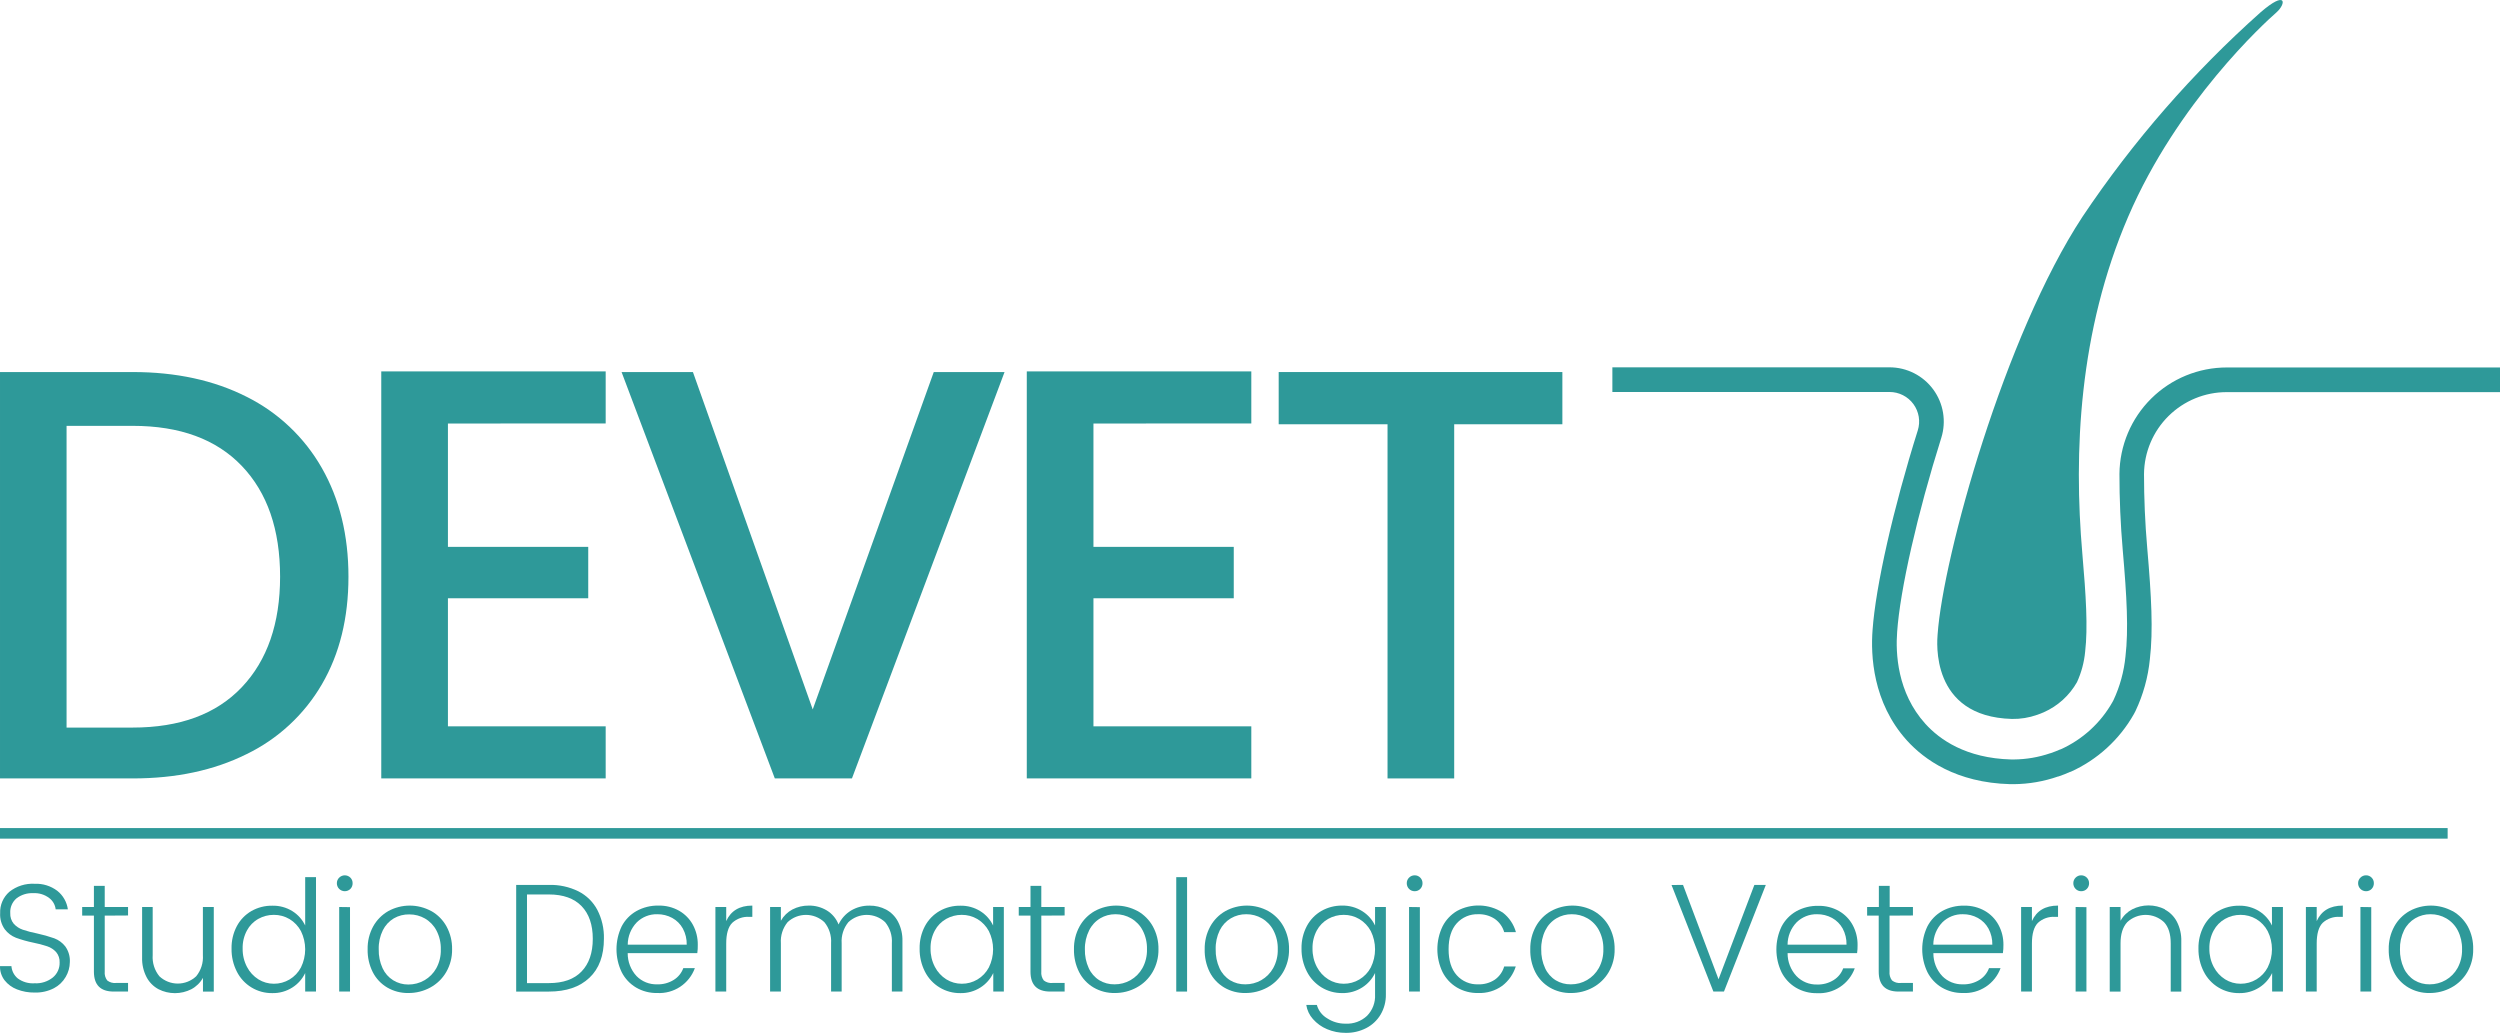 <svg width="500" height="207" viewBox="0 0 500 207" fill="none" xmlns="http://www.w3.org/2000/svg">
<path d="M452.114 2.464C438.564 14.528 426.598 28.262 416.505 43.338C400.909 67.087 388.605 111.357 387.519 126.918C387.442 128.087 385.906 143.352 402.41 143.789C404.123 143.817 405.827 143.537 407.442 142.964C407.886 142.809 408.33 142.64 408.76 142.45C411.561 141.208 413.889 139.098 415.398 136.431C416.286 134.497 416.839 132.426 417.033 130.307C417.59 125.515 417.202 119.18 416.469 110.744C414.708 90.462 415.765 66.284 425.631 43.352C435.497 20.42 452.946 4.529 455.292 2.478C457.287 0.702 457.35 -2.067 452.114 2.464Z" fill="#2E9999"/>
<path d="M402.728 156.833H402.065C391.234 156.551 384.828 151.9 381.368 148.074C374.511 140.47 374.13 130.998 374.511 126.03C375.124 117.277 378.676 101.59 383.552 86.093C383.832 85.207 383.9 84.268 383.749 83.351C383.598 82.434 383.234 81.566 382.684 80.816C382.135 80.067 381.417 79.457 380.588 79.037C379.76 78.617 378.844 78.398 377.914 78.398H322.474V73.465H377.907C379.61 73.466 381.288 73.867 382.807 74.636C384.325 75.405 385.642 76.521 386.649 77.893C387.657 79.265 388.328 80.855 388.608 82.534C388.887 84.213 388.768 85.935 388.26 87.559C383.482 102.725 380.014 117.961 379.43 126.375C379.105 130.604 379.43 138.518 385.067 144.754C387.886 147.876 393.143 151.646 402.22 151.893H402.763C405.251 151.875 407.719 151.452 410.071 150.639H410.12C410.825 150.392 411.452 150.145 412.058 149.878H412.114C416.497 147.91 420.135 144.591 422.495 140.406L422.692 140.04C423.986 137.278 424.799 134.315 425.095 131.28C425.716 125.924 425.37 119.455 424.553 110.082C424.102 104.881 423.883 99.737 423.89 94.79C423.935 89.12 426.221 83.698 430.249 79.708C434.278 75.718 439.721 73.484 445.391 73.493H500V78.426H445.37C441.006 78.415 436.814 80.131 433.71 83.199C430.605 86.267 428.841 90.439 428.802 94.804C428.802 99.603 429.007 104.599 429.451 109.659C430.289 119.342 430.649 126.079 429.972 131.858C429.616 135.448 428.643 138.95 427.097 142.21L426.787 142.802C423.903 147.915 419.457 151.97 414.102 154.374H414.024C413.32 154.705 412.53 155.001 411.706 155.29H411.635C408.771 156.291 405.762 156.812 402.728 156.833Z" fill="#2E9999"/>
<path d="M13.145 195.375C12.591 196.341 11.771 197.129 10.784 197.644C9.591 198.255 8.262 198.553 6.922 198.511C5.718 198.528 4.521 198.313 3.398 197.877C2.419 197.505 1.559 196.874 0.911 196.051C0.295 195.243 -0.026 194.248 0.002 193.232H2.285C2.32 193.706 2.451 194.167 2.669 194.588C2.887 195.009 3.188 195.383 3.553 195.685C4.525 196.398 5.719 196.743 6.922 196.657C8.244 196.732 9.547 196.316 10.579 195.488C11.012 195.126 11.358 194.671 11.591 194.158C11.824 193.644 11.938 193.085 11.925 192.521C11.967 191.752 11.715 190.996 11.221 190.406C10.739 189.884 10.133 189.491 9.459 189.265C8.536 188.957 7.595 188.71 6.64 188.525C5.469 188.285 4.318 187.96 3.194 187.552C2.309 187.206 1.537 186.623 0.96 185.868C0.291 184.925 -0.038 183.781 0.03 182.626C-0.002 181.823 0.147 181.024 0.466 180.286C0.784 179.548 1.264 178.891 1.869 178.363C3.307 177.22 5.117 176.648 6.95 176.756C8.571 176.689 10.166 177.188 11.46 178.166C12.616 179.083 13.373 180.411 13.575 181.872H11.136C11.085 181.426 10.944 180.995 10.721 180.605C10.498 180.215 10.198 179.874 9.84 179.603C8.926 178.912 7.798 178.568 6.654 178.631C5.458 178.572 4.279 178.933 3.321 179.652C2.892 180.012 2.554 180.467 2.334 180.981C2.113 181.495 2.017 182.054 2.052 182.612C2.007 183.392 2.259 184.16 2.757 184.762C3.246 185.298 3.861 185.703 4.547 185.939C5.488 186.253 6.448 186.504 7.422 186.693C8.588 186.946 9.736 187.27 10.861 187.665C11.73 187.992 12.491 188.553 13.06 189.286C13.713 190.202 14.034 191.313 13.969 192.436C13.956 193.471 13.671 194.484 13.145 195.375Z" fill="#2E9999"/>
<path d="M20.945 183.126V194.31C20.88 194.943 21.056 195.577 21.439 196.086C21.937 196.479 22.569 196.661 23.2 196.593H25.61V198.312H22.735C20.1 198.312 18.782 196.985 18.782 194.331V183.126H16.435V181.399H18.782V177.171H20.945V181.399H25.61V183.098L20.945 183.126Z" fill="#2E9999"/>
<path d="M42.757 181.4V198.314H40.593V195.565C40.054 196.537 39.243 197.33 38.26 197.849C37.246 198.363 36.124 198.631 34.987 198.631C33.849 198.631 32.728 198.363 31.714 197.849C30.691 197.304 29.856 196.464 29.317 195.438C28.687 194.223 28.379 192.867 28.422 191.499V181.4H30.537V191.034C30.431 192.563 30.913 194.075 31.883 195.262C32.879 196.195 34.193 196.714 35.558 196.714C36.923 196.714 38.237 196.195 39.233 195.262C40.203 194.075 40.684 192.563 40.579 191.034V181.4H42.757Z" fill="#2E9999"/>
<path d="M58.479 182.231C59.588 182.924 60.476 183.919 61.037 185.099V175.431H63.201V198.313H61.037V194.606C60.475 195.791 59.588 196.793 58.479 197.495C57.281 198.261 55.883 198.653 54.462 198.623C52.997 198.644 51.555 198.253 50.302 197.494C49.048 196.735 48.033 195.639 47.373 194.331C46.648 192.907 46.282 191.327 46.309 189.729C46.274 188.16 46.64 186.607 47.373 185.219C48.045 183.962 49.056 182.917 50.29 182.203C51.562 181.483 53.002 181.116 54.462 181.139C55.879 181.105 57.275 181.484 58.479 182.231ZM51.665 183.775C50.697 184.318 49.904 185.128 49.381 186.107C48.791 187.214 48.497 188.454 48.529 189.708C48.505 190.985 48.803 192.248 49.395 193.38C49.922 194.397 50.71 195.256 51.679 195.868C52.606 196.447 53.679 196.752 54.772 196.748C55.876 196.757 56.961 196.462 57.908 195.896C58.877 195.318 59.667 194.484 60.192 193.486C60.748 192.357 61.037 191.115 61.037 189.856C61.037 188.598 60.748 187.356 60.192 186.227C59.663 185.232 58.874 184.399 57.908 183.817C56.959 183.256 55.875 182.964 54.772 182.971C53.684 182.965 52.613 183.241 51.665 183.775Z" fill="#2E9999"/>
<path d="M67.838 175.529C68.136 175.232 68.539 175.065 68.959 175.065C69.379 175.065 69.782 175.232 70.079 175.529C70.224 175.674 70.337 175.847 70.414 176.037C70.49 176.227 70.527 176.431 70.523 176.636C70.529 176.847 70.493 177.057 70.417 177.255C70.341 177.452 70.226 177.632 70.079 177.784C69.78 178.078 69.378 178.242 68.959 178.242C68.54 178.242 68.138 178.078 67.838 177.784C67.686 177.635 67.567 177.456 67.487 177.258C67.407 177.061 67.368 176.849 67.373 176.636C67.37 176.429 67.41 176.224 67.49 176.034C67.57 175.843 67.689 175.671 67.838 175.529ZM70.002 181.428V198.313H67.838V181.399L70.002 181.428Z" fill="#2E9999"/>
<path d="M86.274 182.217C87.55 182.94 88.599 184.004 89.304 185.29C90.066 186.689 90.45 188.263 90.418 189.856C90.447 191.455 90.04 193.031 89.241 194.416C88.487 195.718 87.387 196.787 86.063 197.503C84.717 198.237 83.206 198.616 81.672 198.602C80.189 198.63 78.726 198.25 77.444 197.503C76.209 196.774 75.207 195.708 74.555 194.43C73.843 193.012 73.49 191.442 73.526 189.856C73.491 188.264 73.873 186.69 74.632 185.29C75.341 184.007 76.389 182.944 77.662 182.217C78.978 181.496 80.454 181.118 81.954 181.118C83.454 181.118 84.93 181.496 86.246 182.217H86.274ZM78.769 183.669C77.82 184.237 77.054 185.066 76.563 186.058C75.987 187.239 75.706 188.543 75.746 189.856C75.71 191.16 75.973 192.454 76.514 193.641C76.967 194.634 77.702 195.472 78.628 196.051C79.542 196.617 80.597 196.913 81.672 196.904C82.808 196.912 83.924 196.616 84.906 196.046C85.888 195.476 86.699 194.652 87.254 193.662C87.886 192.508 88.2 191.207 88.163 189.892C88.198 188.579 87.9 187.28 87.296 186.114C86.774 185.11 85.977 184.274 84.999 183.704C84.045 183.156 82.962 182.872 81.862 182.88C80.779 182.857 79.709 183.129 78.769 183.669Z" fill="#2E9999"/>
<path d="M117.88 195.558C115.944 197.395 113.245 198.314 109.782 198.314H103.236V176.982H109.782C111.824 176.924 113.848 177.364 115.681 178.264C117.294 179.08 118.616 180.375 119.465 181.971C120.38 183.754 120.834 185.739 120.783 187.743C120.783 191.135 119.815 193.74 117.88 195.558ZM116.315 194.29C117.809 192.739 118.556 190.562 118.556 187.757C118.556 184.952 117.809 182.774 116.315 181.224C114.821 179.674 112.644 178.896 109.782 178.891H105.399V196.622H109.782C112.653 196.622 114.831 195.845 116.315 194.29Z" fill="#2E9999"/>
<path d="M139.459 190.632H125.54C125.525 192.324 126.152 193.958 127.295 195.205C127.833 195.754 128.479 196.186 129.192 196.472C129.906 196.758 130.671 196.893 131.439 196.869C132.609 196.904 133.764 196.593 134.758 195.974C135.638 195.427 136.308 194.6 136.661 193.627H138.972C138.417 195.155 137.384 196.463 136.028 197.359C134.671 198.255 133.062 198.691 131.439 198.602C129.955 198.633 128.491 198.253 127.211 197.503C125.981 196.771 124.984 195.706 124.335 194.43C123.651 193 123.296 191.435 123.296 189.85C123.296 188.264 123.651 186.699 124.335 185.269C125.003 183.985 126.029 182.923 127.288 182.21C128.639 181.463 130.163 181.086 131.707 181.118C133.149 181.087 134.573 181.445 135.829 182.154C136.991 182.82 137.945 183.796 138.585 184.973C139.241 186.196 139.575 187.566 139.557 188.955C139.57 189.515 139.537 190.076 139.459 190.632ZM137.344 188.933C137.37 187.809 137.103 186.696 136.569 185.706C136.08 184.814 135.346 184.081 134.455 183.592C133.533 183.089 132.496 182.831 131.446 182.845C130.689 182.827 129.937 182.962 129.233 183.242C128.53 183.522 127.89 183.94 127.352 184.473C126.198 185.672 125.552 187.27 125.547 188.933H137.344Z" fill="#2E9999"/>
<path d="M150.466 181.118V183.373H149.846C149.225 183.332 148.603 183.417 148.016 183.624C147.43 183.831 146.892 184.156 146.435 184.578C145.641 185.382 145.244 186.761 145.244 188.715V198.313H143.081V181.4H145.244V184.219C146.174 182.152 147.915 181.118 150.466 181.118Z" fill="#2E9999"/>
<path d="M177.204 181.907C178.224 182.452 179.057 183.292 179.593 184.318C180.222 185.53 180.53 186.884 180.488 188.25V198.313H178.373V188.659C178.479 187.129 177.998 185.617 177.027 184.43C176.031 183.497 174.717 182.978 173.352 182.978C171.987 182.978 170.674 183.497 169.677 184.43C168.707 185.617 168.226 187.129 168.331 188.659V198.313H166.217V188.659C166.323 187.129 165.841 185.617 164.871 184.43C163.875 183.497 162.561 182.978 161.196 182.978C159.831 182.978 158.517 183.497 157.521 184.43C156.551 185.617 156.069 187.129 156.175 188.659V198.313H154.018V181.4H156.175V184.148C156.715 183.192 157.517 182.409 158.486 181.893C159.494 181.371 160.614 181.105 161.749 181.118C163.013 181.097 164.258 181.429 165.343 182.077C166.422 182.729 167.255 183.72 167.711 184.895C168.248 183.743 169.113 182.774 170.199 182.112C171.323 181.444 172.612 181.102 173.92 181.125C175.062 181.112 176.19 181.38 177.204 181.907Z" fill="#2E9999"/>
<path d="M196.062 182.231C197.171 182.924 198.058 183.919 198.62 185.1V181.4H200.769V198.313H198.655V194.606C198.092 195.792 197.205 196.793 196.097 197.496C194.899 198.261 193.501 198.653 192.08 198.623C190.615 198.644 189.173 198.253 187.92 197.494C186.666 196.736 185.651 195.639 184.99 194.331C184.265 192.907 183.9 191.327 183.926 189.73C183.891 188.16 184.258 186.608 184.99 185.219C185.663 183.962 186.674 182.917 187.908 182.203C189.179 181.483 190.619 181.116 192.08 181.139C193.485 181.112 194.868 181.491 196.062 182.231ZM189.247 183.775C188.279 184.319 187.487 185.128 186.964 186.107C186.373 187.214 186.079 188.455 186.111 189.708C186.088 190.986 186.386 192.248 186.978 193.38C187.505 194.397 188.293 195.256 189.261 195.868C190.189 196.447 191.261 196.753 192.355 196.749C193.459 196.757 194.543 196.462 195.491 195.896C196.459 195.318 197.249 194.484 197.774 193.486C198.33 192.357 198.62 191.115 198.62 189.856C198.62 188.598 198.33 187.356 197.774 186.227C197.245 185.232 196.456 184.399 195.491 183.817C194.541 183.256 193.457 182.964 192.355 182.971C191.267 182.965 190.196 183.242 189.247 183.775Z" fill="#2E9999"/>
<path d="M208.261 183.126V194.31C208.195 194.943 208.371 195.577 208.754 196.086C209.252 196.479 209.885 196.661 210.516 196.593H212.926V198.312H210.051C207.415 198.312 206.097 196.985 206.097 194.331V183.126H203.75V181.399H206.097V177.171H208.261V181.399H212.926V183.098L208.261 183.126Z" fill="#2E9999"/>
<path d="M227.548 182.217C228.821 182.944 229.87 184.007 230.578 185.29C231.34 186.689 231.724 188.263 231.692 189.856C231.721 191.455 231.314 193.031 230.515 194.416C229.758 195.719 228.656 196.787 227.33 197.503C225.986 198.237 224.477 198.616 222.946 198.602C221.463 198.631 220 198.251 218.718 197.503C217.483 196.774 216.481 195.708 215.829 194.43C215.115 193.013 214.759 191.443 214.793 189.856C214.76 188.263 215.144 186.689 215.906 185.29C216.611 184.004 217.661 182.94 218.936 182.217C220.252 181.496 221.728 181.118 223.228 181.118C224.728 181.118 226.204 181.496 227.52 182.217H227.548ZM220.043 183.669C219.092 184.235 218.326 185.065 217.837 186.058C217.246 187.235 216.951 188.539 216.977 189.856C216.944 191.16 217.21 192.455 217.753 193.641C218.205 194.635 218.94 195.473 219.867 196.051C220.784 196.604 221.84 196.888 222.911 196.868C224.027 196.874 225.125 196.587 226.096 196.037C227.097 195.465 227.923 194.632 228.485 193.627C229.118 192.473 229.431 191.172 229.395 189.856C229.432 188.545 229.136 187.245 228.535 186.079C228.012 185.072 227.213 184.236 226.23 183.669C225.277 183.12 224.194 182.836 223.094 182.844C222.017 182.836 220.957 183.121 220.029 183.669H220.043Z" fill="#2E9999"/>
<path d="M237.415 175.431V198.313H235.251V175.431H237.415Z" fill="#2E9999"/>
<path d="M253.665 182.217C254.94 182.942 255.989 184.005 256.696 185.29C257.458 186.689 257.841 188.263 257.809 189.856C257.838 191.455 257.431 193.031 256.632 194.416C255.878 195.718 254.778 196.787 253.454 197.503C252.108 198.237 250.597 198.616 249.063 198.602C247.58 198.631 246.117 198.251 244.835 197.503C243.6 196.774 242.598 195.708 241.946 194.43C241.242 193.011 240.896 191.44 240.938 189.856C240.906 188.263 241.29 186.689 242.052 185.29C242.757 184.004 243.806 182.94 245.082 182.217C246.397 181.496 247.873 181.118 249.374 181.118C250.874 181.118 252.35 181.496 253.665 182.217ZM246.16 183.669C245.211 184.237 244.445 185.066 243.954 186.058C243.378 187.239 243.097 188.543 243.137 189.856C243.102 191.16 243.364 192.454 243.905 193.641C244.357 194.635 245.093 195.473 246.019 196.051C246.937 196.604 247.992 196.887 249.063 196.868C250.18 196.874 251.278 196.587 252.249 196.037C253.249 195.465 254.075 194.632 254.638 193.627C255.272 192.474 255.589 191.172 255.554 189.856C255.589 188.544 255.291 187.245 254.687 186.079C254.165 185.072 253.365 184.236 252.383 183.669C251.432 183.12 250.352 182.836 249.254 182.844C248.167 182.832 247.097 183.117 246.16 183.669Z" fill="#2E9999"/>
<path d="M272.447 182.231C273.557 182.924 274.447 183.919 275.012 185.1V181.4H277.175V198.877C277.204 200.292 276.84 201.687 276.125 202.908C275.44 204.062 274.444 205 273.25 205.614C271.981 206.268 270.569 206.597 269.141 206.572C267.859 206.583 266.588 206.331 265.406 205.832C264.325 205.382 263.361 204.69 262.588 203.81C261.879 203.02 261.416 202.04 261.256 200.991H263.37C263.683 202.105 264.412 203.056 265.406 203.648C266.514 204.377 267.816 204.755 269.141 204.733C269.921 204.77 270.699 204.651 271.431 204.382C272.164 204.113 272.835 203.701 273.405 203.169C273.957 202.607 274.384 201.937 274.661 201.2C274.938 200.463 275.057 199.677 275.012 198.891V194.599C274.446 195.785 273.557 196.787 272.447 197.489C271.249 198.255 269.851 198.648 268.43 198.616C266.969 198.629 265.534 198.233 264.287 197.472C263.04 196.711 262.031 195.616 261.375 194.31C260.648 192.887 260.28 191.307 260.304 189.708C260.271 188.138 260.64 186.586 261.375 185.198C262.044 183.938 263.055 182.892 264.293 182.182C265.551 181.468 266.976 181.101 268.423 181.118C269.844 181.087 271.243 181.474 272.447 182.231ZM265.639 183.775C264.671 184.32 263.876 185.129 263.349 186.107C262.763 187.216 262.472 188.456 262.503 189.708C262.48 190.986 262.778 192.248 263.37 193.38C263.895 194.399 264.683 195.258 265.653 195.868C266.578 196.447 267.648 196.753 268.74 196.749C269.844 196.758 270.929 196.463 271.876 195.896C272.846 195.318 273.639 194.484 274.166 193.486C274.722 192.357 275.012 191.115 275.012 189.856C275.012 188.598 274.722 187.356 274.166 186.227C273.635 185.231 272.843 184.398 271.876 183.817C270.927 183.255 269.843 182.963 268.74 182.971C267.654 182.966 266.585 183.242 265.639 183.775Z" fill="#2E9999"/>
<path d="M281.812 175.529C281.956 175.38 282.129 175.262 282.321 175.182C282.512 175.102 282.718 175.062 282.925 175.064C283.135 175.058 283.344 175.097 283.539 175.177C283.733 175.257 283.908 175.377 284.053 175.529C284.198 175.674 284.313 175.847 284.39 176.037C284.468 176.227 284.507 176.43 284.504 176.636C284.509 176.847 284.471 177.058 284.394 177.255C284.316 177.452 284.2 177.632 284.053 177.784C283.907 177.934 283.731 178.052 283.537 178.131C283.343 178.21 283.135 178.248 282.925 178.242C282.719 178.244 282.513 178.205 282.322 178.126C282.131 178.048 281.957 177.931 281.812 177.784C281.662 177.633 281.545 177.454 281.466 177.257C281.387 177.059 281.349 176.848 281.354 176.636C281.351 176.43 281.39 176.225 281.469 176.035C281.548 175.845 281.664 175.673 281.812 175.529ZM283.975 181.428V198.313H281.812V181.399L283.975 181.428Z" fill="#2E9999"/>
<path d="M300.543 182.506C301.827 183.493 302.755 184.871 303.186 186.431H300.839C300.536 185.364 299.877 184.431 298.972 183.789C297.979 183.132 296.807 182.802 295.617 182.844C294.818 182.817 294.022 182.965 293.285 183.278C292.549 183.591 291.89 184.061 291.354 184.656C290.264 185.858 289.719 187.592 289.719 189.856C289.719 192.104 290.261 193.831 291.354 195.05C291.888 195.647 292.547 196.119 293.284 196.433C294.02 196.747 294.817 196.896 295.617 196.868C296.806 196.913 297.979 196.585 298.972 195.931C299.877 195.288 300.536 194.356 300.839 193.288H303.158C302.674 194.819 301.735 196.166 300.466 197.15C299.058 198.163 297.35 198.674 295.617 198.602C294.133 198.632 292.67 198.252 291.389 197.503C290.159 196.771 289.162 195.705 288.514 194.43C287.827 193.001 287.47 191.435 287.47 189.849C287.47 188.263 287.827 186.698 288.514 185.269C289.162 183.993 290.159 182.928 291.389 182.196C292.796 181.428 294.382 181.049 295.984 181.1C297.586 181.151 299.146 181.629 300.501 182.485L300.543 182.506Z" fill="#2E9999"/>
<path d="M318.782 182.217C320.057 182.942 321.105 184.005 321.812 185.29C322.574 186.689 322.958 188.263 322.926 189.856C322.954 191.455 322.548 193.031 321.749 194.416C320.992 195.719 319.889 196.787 318.564 197.503C317.22 198.237 315.711 198.616 314.18 198.602C312.696 198.631 311.233 198.251 309.952 197.503C308.717 196.774 307.714 195.708 307.063 194.43C306.358 193.011 306.012 191.44 306.055 189.856C306.022 188.263 306.406 186.689 307.168 185.29C307.873 184.004 308.923 182.94 310.199 182.217C311.514 181.496 312.99 181.118 314.49 181.118C315.99 181.118 317.466 181.496 318.782 182.217ZM311.277 183.669C310.326 184.235 309.559 185.065 309.071 186.058C308.492 187.238 308.209 188.542 308.246 189.856C308.213 191.16 308.479 192.455 309.022 193.641C309.474 194.635 310.209 195.473 311.136 196.051C312.053 196.604 313.109 196.888 314.18 196.868C315.314 196.876 316.43 196.579 317.41 196.009C318.39 195.439 319.2 194.616 319.755 193.627C320.389 192.474 320.705 191.172 320.671 189.856C320.706 188.544 320.408 187.245 319.804 186.079C319.281 185.072 318.482 184.236 317.499 183.669C316.546 183.12 315.463 182.836 314.363 182.844C313.279 182.833 312.211 183.118 311.277 183.669Z" fill="#2E9999"/>
<path d="M336.604 176.981L343.707 195.854L350.874 176.981H353.164L344.792 198.313H342.678L334.306 177.003L336.604 176.981Z" fill="#2E9999"/>
<path d="M371.417 190.631H357.52C357.504 192.325 358.134 193.96 359.282 195.205C359.815 195.761 360.458 196.199 361.171 196.491C361.883 196.784 362.649 196.924 363.418 196.903C364.589 196.939 365.744 196.628 366.738 196.008C367.617 195.462 368.287 194.635 368.64 193.662H370.952C370.396 195.19 369.364 196.498 368.007 197.394C366.651 198.29 365.042 198.726 363.418 198.637C361.934 198.668 360.471 198.288 359.19 197.538C357.96 196.806 356.964 195.74 356.315 194.465C355.631 193.035 355.275 191.47 355.275 189.884C355.275 188.299 355.631 186.734 356.315 185.304C356.983 184.02 358.008 182.958 359.268 182.245C360.613 181.506 362.13 181.134 363.665 181.167C365.109 181.137 366.536 181.495 367.795 182.203C368.956 182.867 369.908 183.844 370.543 185.022C371.199 186.245 371.534 187.615 371.516 189.004C371.526 189.548 371.493 190.092 371.417 190.631ZM369.303 188.933C369.331 187.809 369.066 186.697 368.535 185.705C368.042 184.816 367.31 184.083 366.42 183.591C365.498 183.088 364.462 182.831 363.411 182.844C362.655 182.827 361.902 182.962 361.198 183.242C360.495 183.521 359.855 183.94 359.317 184.472C358.164 185.671 357.518 187.269 357.513 188.933H369.303Z" fill="#2E9999"/>
<path d="M377.907 183.126V194.31C377.842 194.943 378.018 195.577 378.401 196.086C378.898 196.48 379.531 196.663 380.162 196.593H382.587V198.312H379.697C377.062 198.312 375.744 196.985 375.744 194.331V183.126H373.425V181.399H375.772V177.171H377.936V181.399H382.587V183.098L377.907 183.126Z" fill="#2E9999"/>
<path d="M400.579 190.631H386.675C386.661 192.323 387.291 193.958 388.437 195.204C388.975 195.753 389.621 196.184 390.334 196.471C391.047 196.757 391.812 196.892 392.58 196.867C393.751 196.903 394.906 196.592 395.9 195.972C396.779 195.426 397.449 194.599 397.802 193.626H400.114C399.555 195.152 398.522 196.458 397.166 197.354C395.81 198.249 394.203 198.686 392.58 198.601C391.097 198.63 389.634 198.25 388.352 197.502C387.126 196.768 386.132 195.703 385.484 194.429C384.799 192.999 384.444 191.434 384.444 189.848C384.444 188.263 384.799 186.698 385.484 185.268C386.152 183.984 387.177 182.922 388.437 182.209C389.782 181.469 391.299 181.097 392.834 181.131C394.276 181.1 395.7 181.458 396.957 182.167C398.118 182.831 399.07 183.808 399.705 184.986C400.366 186.208 400.703 187.578 400.685 188.968C400.694 189.524 400.659 190.08 400.579 190.631ZM398.465 188.932C398.49 187.807 398.223 186.695 397.689 185.705C397.2 184.813 396.467 184.08 395.575 183.59C394.653 183.087 393.617 182.83 392.566 182.843C391.809 182.826 391.057 182.961 390.353 183.241C389.65 183.521 389.01 183.939 388.472 184.471C387.319 185.672 386.671 187.268 386.661 188.932H398.465Z" fill="#2E9999"/>
<path d="M411.607 181.118V183.373H410.987C410.366 183.332 409.744 183.417 409.157 183.624C408.571 183.831 408.033 184.156 407.576 184.578C406.782 185.382 406.385 186.761 406.385 188.715V198.313H404.222V181.4H406.385V184.219C407.315 182.147 409.049 181.118 411.607 181.118Z" fill="#2E9999"/>
<path d="M415.124 175.529C415.268 175.379 415.441 175.261 415.632 175.181C415.824 175.101 416.029 175.061 416.237 175.064C416.444 175.062 416.65 175.101 416.842 175.179C417.034 175.257 417.208 175.373 417.355 175.519C417.502 175.665 417.618 175.839 417.697 176.031C417.776 176.223 417.816 176.428 417.816 176.635C417.822 176.847 417.785 177.058 417.707 177.256C417.63 177.453 417.513 177.633 417.365 177.784C417.218 177.934 417.043 178.052 416.849 178.13C416.655 178.209 416.446 178.247 416.237 178.242C416.03 178.244 415.825 178.205 415.634 178.126C415.442 178.047 415.269 177.931 415.124 177.784C414.974 177.633 414.856 177.454 414.777 177.256C414.699 177.059 414.661 176.848 414.665 176.635C414.663 176.429 414.702 176.225 414.781 176.035C414.859 175.844 414.976 175.672 415.124 175.529ZM417.287 181.427V198.312H415.124V181.399L417.287 181.427Z" fill="#2E9999"/>
<path d="M432.968 181.908C433.99 182.452 434.825 183.292 435.364 184.318C435.99 185.532 436.298 186.885 436.259 188.25V198.314H434.144V188.659C434.144 186.806 433.701 185.389 432.806 184.431C431.808 183.497 430.493 182.978 429.127 182.978C427.761 182.978 426.446 183.497 425.448 184.431C424.553 185.396 424.109 186.813 424.109 188.659V198.314H421.946V181.4H424.109V184.149C424.647 183.176 425.458 182.382 426.442 181.866C427.456 181.351 428.578 181.083 429.715 181.083C430.853 181.083 431.974 181.351 432.989 181.866L432.968 181.908Z" fill="#2E9999"/>
<path d="M451.826 182.231C452.935 182.925 453.825 183.92 454.391 185.1V181.4H456.583V198.313H454.426V194.606C453.857 195.79 452.969 196.79 451.861 197.496C450.663 198.261 449.265 198.653 447.844 198.623C446.379 198.644 444.938 198.253 443.684 197.494C442.43 196.736 441.415 195.639 440.755 194.331C440.03 192.907 439.664 191.327 439.691 189.73C439.656 188.16 440.022 186.608 440.755 185.219C441.427 183.962 442.438 182.917 443.672 182.203C444.944 181.484 446.384 181.117 447.844 181.139C449.249 181.112 450.632 181.491 451.826 182.231ZM445.011 183.775C444.043 184.319 443.251 185.128 442.728 186.107C442.138 187.214 441.844 188.455 441.875 189.708C441.852 190.986 442.15 192.248 442.742 193.38C443.269 194.397 444.057 195.256 445.025 195.868C445.953 196.447 447.026 196.753 448.119 196.749C449.235 196.754 450.331 196.453 451.286 195.877C452.242 195.302 453.021 194.474 453.539 193.486C454.1 192.358 454.392 191.116 454.392 189.856C454.392 188.597 454.1 187.355 453.539 186.227C453.012 185.23 452.222 184.397 451.255 183.817C450.306 183.256 449.222 182.964 448.119 182.971C447.031 182.965 445.96 183.242 445.011 183.775Z" fill="#2E9999"/>
<path d="M468.563 181.118V183.373H467.943C467.321 183.332 466.698 183.417 466.11 183.625C465.523 183.832 464.983 184.156 464.525 184.578C463.736 185.382 463.341 186.761 463.341 188.715V198.313H461.178V181.4H463.341V184.219C464.271 182.152 466.012 181.118 468.563 181.118Z" fill="#2E9999"/>
<path d="M472.086 175.529C472.231 175.38 472.404 175.262 472.595 175.182C472.787 175.102 472.992 175.062 473.2 175.064C473.41 175.058 473.619 175.097 473.813 175.177C474.007 175.257 474.183 175.377 474.327 175.529C474.472 175.674 474.585 175.847 474.662 176.037C474.738 176.227 474.775 176.431 474.771 176.636C474.777 176.847 474.741 177.057 474.665 177.255C474.589 177.452 474.474 177.632 474.327 177.784C474.181 177.934 474.005 178.052 473.811 178.131C473.617 178.21 473.409 178.248 473.2 178.242C472.99 178.242 472.783 178.201 472.589 178.12C472.396 178.038 472.221 177.92 472.074 177.77C471.927 177.62 471.811 177.443 471.733 177.248C471.656 177.054 471.618 176.845 471.621 176.636C471.618 176.429 471.658 176.224 471.738 176.034C471.818 175.843 471.937 175.671 472.086 175.529ZM474.25 181.428V198.313H472.086V181.399L474.25 181.428Z" fill="#2E9999"/>
<path d="M490.529 182.217C491.802 182.944 492.85 184.007 493.559 185.29C494.309 186.693 494.681 188.266 494.637 189.856C494.669 191.454 494.264 193.03 493.468 194.416C492.711 195.719 491.608 196.787 490.282 197.503C488.939 198.237 487.43 198.616 485.899 198.602C484.415 198.631 482.952 198.251 481.671 197.503C480.434 196.776 479.431 195.709 478.781 194.43C478.067 193.013 477.712 191.443 477.745 189.856C477.713 188.263 478.097 186.689 478.859 185.29C479.563 184.006 480.61 182.942 481.882 182.217C483.199 181.496 484.676 181.118 486.177 181.118C487.679 181.118 489.156 181.496 490.473 182.217H490.529ZM483.024 183.669C482.072 184.237 481.304 185.066 480.811 186.058C480.238 187.24 479.957 188.543 479.993 189.856C479.96 191.16 480.226 192.455 480.769 193.641C481.221 194.634 481.956 195.473 482.883 196.051C483.8 196.604 484.856 196.888 485.927 196.868C487.061 196.876 488.177 196.579 489.157 196.009C490.137 195.439 490.947 194.616 491.501 193.627C492.134 192.473 492.447 191.172 492.411 189.856C492.444 188.545 492.148 187.247 491.551 186.079C491.028 185.072 490.229 184.236 489.246 183.669C488.293 183.12 487.21 182.836 486.11 182.844C485.025 182.831 483.958 183.116 483.024 183.669Z" fill="#2E9999"/>
<path d="M489.528 165.614H0.001V167.728H489.528V165.614Z" fill="#2E9999"/>
<path d="M64.377 136.861C60.856 142.919 55.605 147.786 49.296 150.836C42.785 154.073 35.202 155.689 26.548 155.685H0.001V74.409H26.548C35.202 74.409 42.785 76.053 49.296 79.342C55.63 82.494 60.881 87.462 64.377 93.613C67.92 99.828 69.691 107.071 69.691 115.339C69.691 123.608 67.92 130.782 64.377 136.861ZM48.359 137.446C53.461 132.062 56.015 124.693 56.019 115.339C56.019 105.91 53.466 98.525 48.359 93.183C43.252 87.841 35.982 85.17 26.548 85.17H13.313V145.515H26.527C35.975 145.515 43.252 142.826 48.359 137.446Z" fill="#2E9999"/>
<path d="M89.586 84.705V109.37H117.648V119.659H89.586V145.269H121.136V155.677H76.253V74.282H121.136V84.691L89.586 84.705Z" fill="#2E9999"/>
<path d="M138.585 74.409L162.545 141.886L186.753 74.409H200.91L170.389 155.685H154.963L124.314 74.409H138.585Z" fill="#2E9999"/>
<path d="M218.69 84.705V109.37H246.752V119.659H218.69V145.269H250.262V155.677H205.357V74.282H250.262V84.691L218.69 84.705Z" fill="#2E9999"/>
<path d="M312.474 74.409V84.853H290.839V155.685H277.506V84.853H255.737V74.409H312.474Z" fill="#2E9999"/>
</svg>
